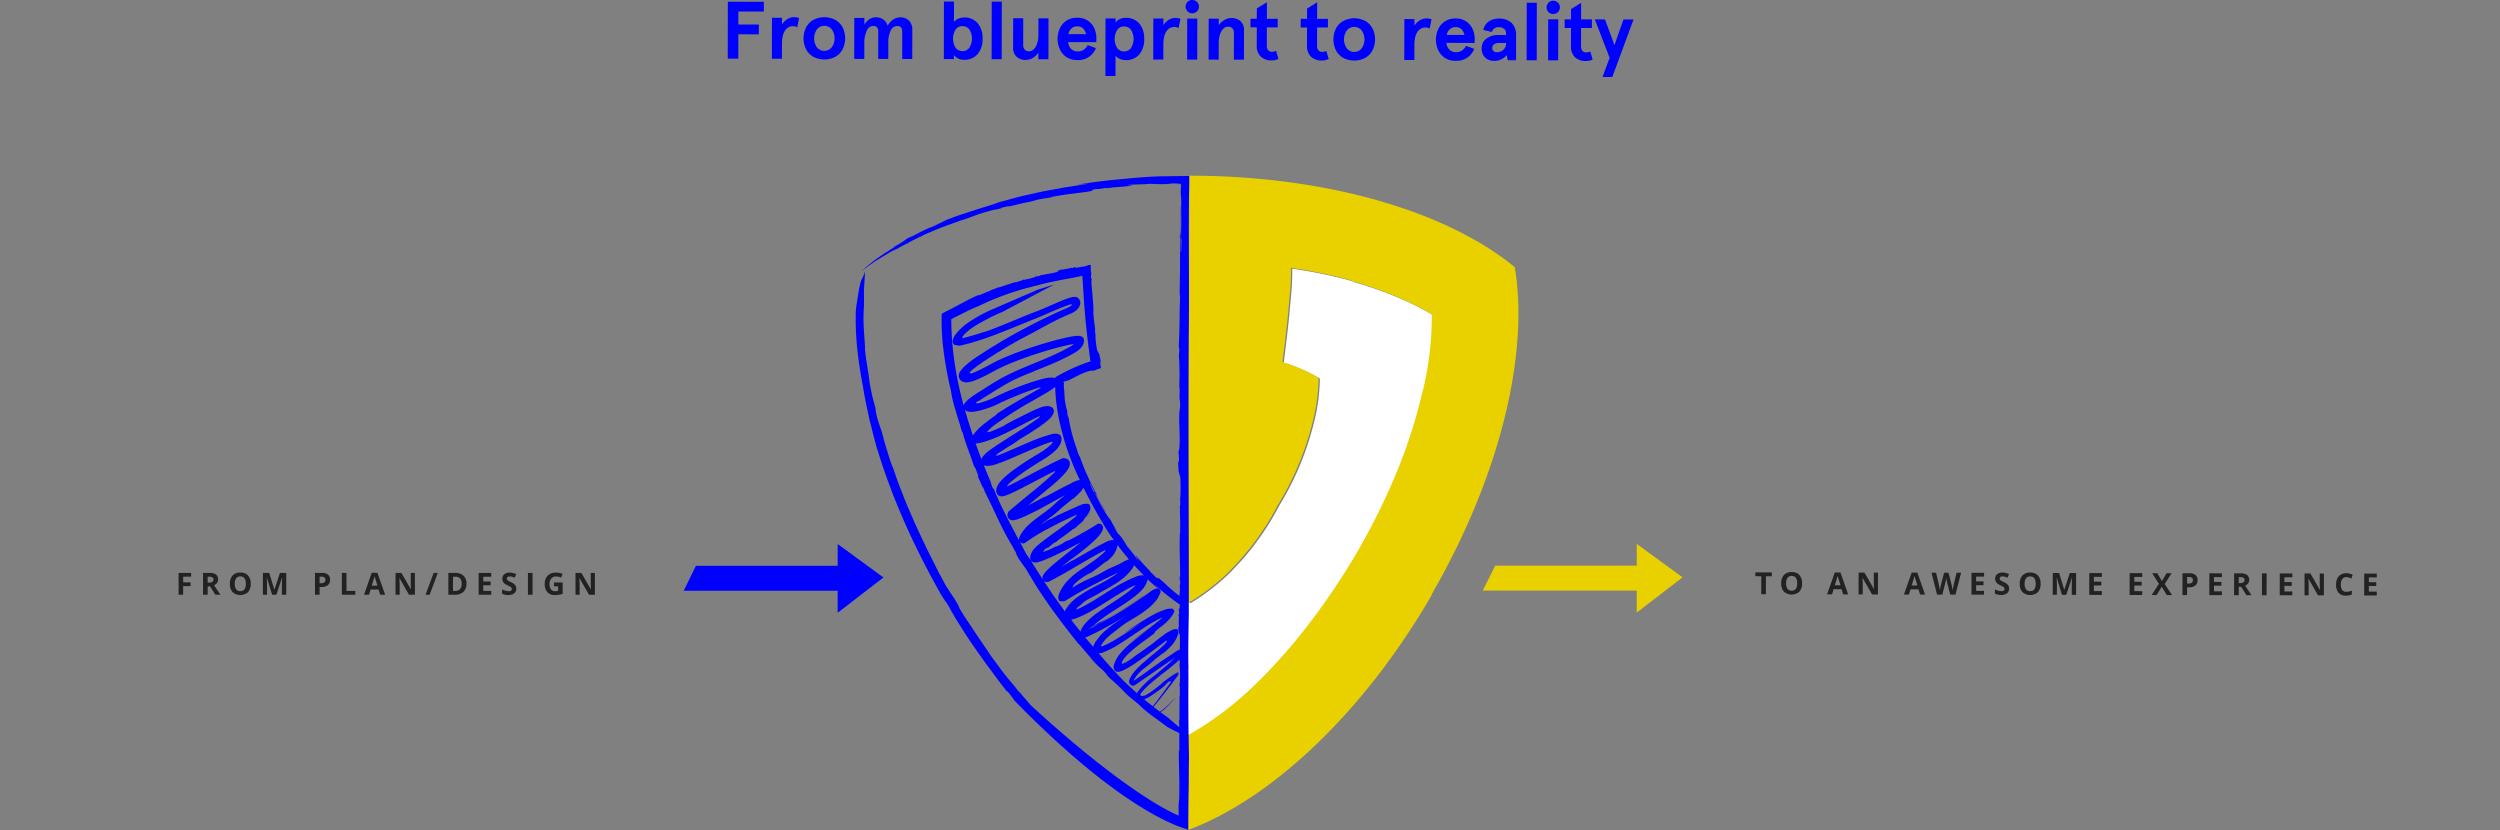 <svg width="1150" height="382" viewBox="0 0 1150 382" fill="none" xmlns="http://www.w3.org/2000/svg"><rect x="0" y="0" width="1150" height="382" fill="#808080" stroke="none"/><g clip-path="url(#clip0)"><path fill-rule="evenodd" clip-rule="evenodd" d="M84.25 273.584h-2.096v-10.047h5.76v1.745H84.25v2.591h3.411v1.739h-3.409l-.002 3.972zm11.278-5.587h.686a2.626 2.626 0 001.492-.337 1.198 1.198 0 00.48-1.058 1.106 1.106 0 00-.49-1.017 2.982 2.982 0 00-1.523-.302h-.645v2.714zm0 1.732v3.855h-2.13v-10.047h2.927a5.02 5.02 0 013.03.745 2.977 2.977 0 01.495 3.842c-.351.481-.83.856-1.381 1.082a422.48 422.48 0 002.955 4.378H99.06l-2.398-3.855h-1.134zm19.798-1.183a5.457 5.457 0 01-1.237 3.836 5.363 5.363 0 01-7.092 0 5.479 5.479 0 01-1.237-3.85 5.4 5.4 0 011.241-3.831 4.635 4.635 0 013.556-1.321 4.579 4.579 0 013.542 1.333 5.461 5.461 0 011.227 3.833zm-7.333 0a4.209 4.209 0 00.639 2.537 2.243 2.243 0 001.91.851c1.7 0 2.55-1.129 2.551-3.388.001-2.258-.845-3.39-2.536-3.394a2.253 2.253 0 00-1.918.855 4.182 4.182 0 00-.646 2.539zm17.19 5.038l-2.418-7.882h-.063c.087 1.603.131 2.672.131 3.208v4.674h-1.903v-10.047h2.899l2.379 7.683h.041l2.521-7.683h2.9v10.047h-1.988v-4.756c0-.224.003-.483.01-.776.007-.294.038-1.072.093-2.336h-.062l-2.591 7.868h-1.949zm21.84-5.319h.704a2.339 2.339 0 001.471-.388 1.36 1.36 0 00.487-1.131 1.399 1.399 0 00-.409-1.106 1.918 1.918 0 00-1.282-.358h-.968l-.003 2.983zm4.81-1.594a3.06 3.06 0 01-1.014 2.481 4.34 4.34 0 01-2.882.858h-.914v3.574h-2.131v-10.047h3.21a4.28 4.28 0 012.779.786 2.872 2.872 0 01.949 2.348h.003zm5.415 6.913v-10.047h2.131v8.288h4.074v1.759h-6.205zm17.62 0l-.728-2.392h-3.663l-.728 2.392h-2.299l3.546-10.088h2.605l3.559 10.088h-2.292zm-1.237-4.178a569.039 569.039 0 01-1.137-3.677 8.95 8.95 0 01-.182-.674c-.151.587-.584 2.037-1.299 4.351h2.618zm17.228 4.178h-2.71l-4.371-7.601h-.062c.087 1.34.131 2.298.131 2.873v4.725h-1.903v-10.047h2.687l4.363 7.525h.048c-.067-1.307-.101-2.23-.101-2.77v-4.755h1.917l.001 10.05zm10.529-10.047l-3.749 10.047h-1.903l3.745-10.047h1.907zm13.187 4.926a4.958 4.958 0 01-1.412 3.8 5.763 5.763 0 01-4.079 1.32h-2.845v-10.047h3.155a5.306 5.306 0 013.82 1.299 4.778 4.778 0 011.358 3.629l.003-.001zm-2.212.055c0-2.158-.953-3.237-2.859-3.237h-1.134v6.544h.914c2.05 0 3.075-1.102 3.075-3.306l.004-.001zm13.6 5.065h-5.787v-10.047h5.787v1.745h-3.656v2.206h3.402v1.746h-3.402v2.592h3.656v1.758zm11.545-2.791a2.594 2.594 0 01-.98 2.145 4.252 4.252 0 01-2.724.784 6.398 6.398 0 01-2.845-.604v-1.979c.556.258 1.132.472 1.721.639.42.117.853.18 1.289.186.378.024.753-.07 1.076-.268a.918.918 0 00.374-.797.876.876 0 00-.165-.526 1.828 1.828 0 00-.485-.443c-.422-.253-.858-.48-1.307-.681a6.154 6.154 0 01-1.381-.831 3.14 3.14 0 01-.736-.928 2.649 2.649 0 01-.274-1.237 2.602 2.602 0 01.904-2.096 3.756 3.756 0 012.499-.763 5.927 5.927 0 011.494.186c.509.136 1.006.311 1.488.522l-.687 1.657a9.959 9.959 0 00-1.33-.461 4.304 4.304 0 00-1.035-.13 1.364 1.364 0 00-.927.281.941.941 0 00-.323.736.911.911 0 00.13.491c.111.16.252.297.416.402.436.261.887.496 1.351.703a5.394 5.394 0 011.931 1.352 2.63 2.63 0 01.521 1.661l.005-.001zm5.34 2.791v-10.047h2.13v10.047h-2.13zm11.992-5.642h3.985v5.209c-.595.198-1.205.347-1.824.443-.579.085-1.164.128-1.749.128a4.423 4.423 0 01-3.475-1.337 5.564 5.564 0 01-1.199-3.839 5.07 5.07 0 011.392-3.792 5.285 5.285 0 013.859-1.362 7.463 7.463 0 012.982.619l-.703 1.709a5.048 5.048 0 00-2.289-.55 2.83 2.83 0 00-2.212.928 3.592 3.592 0 00-.831 2.494 4.008 4.008 0 00.669 2.498 2.32 2.32 0 001.948.862 6.928 6.928 0 001.355-.137v-2.1h-1.908v-1.773zm18.808 5.642h-2.708l-4.37-7.601h-.069c.087 1.34.131 2.298.131 2.873v4.725h-1.904v-10.047h2.687l4.364 7.525h.048c-.067-1.307-.101-2.23-.101-2.77v-4.755h1.918l.004 10.05zm538.655-.243h-2.131l.017-8.273-2.728-.006v-1.773l7.586.016v1.772h-2.729l-.015 8.264zm16.641-5.003a5.45 5.45 0 01-1.246 3.832 5.355 5.355 0 01-3.548 1.333 5.355 5.355 0 01-3.543-1.347 5.472 5.472 0 01-1.229-3.851 5.391 5.391 0 011.248-3.829 4.63 4.63 0 013.559-1.315 4.566 4.566 0 013.539 1.34 5.469 5.469 0 011.22 3.837zm-7.333-.015a4.198 4.198 0 00.634 2.537 2.237 2.237 0 001.91.856c1.7.004 2.552-1.124 2.556-3.383.004-2.259-.839-3.392-2.529-3.4a2.264 2.264 0 00-1.919.852 4.187 4.187 0 00-.647 2.538h-.005zm26.248 5.09l-.724-2.393-3.663-.007-.733 2.39h-2.295l3.566-10.081 2.605.006 3.539 10.095-2.295-.01zm-1.228-4.181a518.697 518.697 0 01-1.13-3.678 12.21 12.21 0 01-.181-.674c-.153.586-.589 2.035-1.307 4.347l2.618.005zm17.219 4.213l-2.707-.005-4.356-7.61h-.061c.084 1.34.125 2.298.124 2.873l-.01 4.725h-1.903l.02-10.047 2.688.006 4.347 7.534h.049c-.067-1.306-.101-2.23-.101-2.77l.01-4.756h1.917l-.017 10.05zm19.372.039l-.723-2.393-3.663-.007-.733 2.39h-2.296l3.567-10.081h2.604l3.54 10.095-2.296-.004zm-1.228-4.181a495.952 495.952 0 01-1.13-3.678 11.319 11.319 0 01-.181-.675c-.152.587-.588 2.036-1.307 4.348l2.618.005zm17.529 4.213h-2.426l-1.35-5.28c-.05-.189-.136-.577-.256-1.165-.12-.589-.189-.984-.207-1.187-.028.248-.097.645-.208 1.193-.11.547-.196.938-.257 1.171l-1.364 5.26h-2.419l-2.543-10.052h2.096l1.273 5.486c.224 1.014.385 1.891.484 2.633.027-.261.09-.665.191-1.212.1-.547.194-.972.28-1.275l1.476-5.629h2.011l1.451 5.629c.067.253.147.638.239 1.155.091.518.164.962.217 1.334.047-.358.122-.803.223-1.336s.194-.964.277-1.295l1.289-5.481h2.096l-2.573 10.051zm13.126.028l-5.785-.009.02-10.047 5.787.011v1.746l-3.656-.008v2.207l3.402.007v1.745l-3.402-.007v2.59l3.656.008-.022 1.757zm11.55-2.768c.017.409-.063.817-.235 1.189a2.583 2.583 0 01-.749.953 4.25 4.25 0 01-2.726.778 6.389 6.389 0 01-2.843-.61v-1.979c.555.259 1.131.473 1.72.642a5.05 5.05 0 001.288.188 1.83 1.83 0 001.075-.265.922.922 0 00.377-.796.878.878 0 00-.164-.527 1.866 1.866 0 00-.484-.445c-.42-.252-.854-.48-1.301-.682a6.157 6.157 0 01-1.379-.835 3.118 3.118 0 01-.734-.928 2.666 2.666 0 01-.272-1.238 2.6 2.6 0 01.904-2.094 3.75 3.75 0 012.499-.758 5.928 5.928 0 011.494.188c.509.137 1.006.313 1.487.526l-.691 1.655a10.04 10.04 0 00-1.328-.464 4.343 4.343 0 00-1.034-.133 1.372 1.372 0 00-.928.281.99.99 0 00-.195 1.226c.11.161.251.298.415.402.435.262.885.497 1.348.704a5.408 5.408 0 011.93 1.354c.359.48.545 1.068.526 1.668zm14.463-2.218a5.452 5.452 0 01-1.244 3.833 5.362 5.362 0 01-7.093-.015 5.476 5.476 0 01-1.228-3.851 5.404 5.404 0 011.248-3.829 4.638 4.638 0 013.561-1.315 4.584 4.584 0 013.541 1.34 5.471 5.471 0 011.215 3.837zm-7.332-.015a4.196 4.196 0 00.634 2.538 2.238 2.238 0 001.91.855c1.699.004 2.551-1.123 2.556-3.383.004-2.259-.839-3.392-2.529-3.4a2.266 2.266 0 00-1.065.189 2.267 2.267 0 00-.854.664 4.17 4.17 0 00-.652 2.537zm17.177 5.072l-2.404-7.886h-.061c.084 1.604.125 2.674.124 3.209l-.009 4.673h-1.904l.02-10.047h2.9l2.362 7.689h.042l2.537-7.679 2.9.006-.02 10.047h-1.986l.01-4.755c0-.225 0-.484.012-.777.012-.294.039-1.072.1-2.336h-.062l-2.607 7.863-1.954-.007zm18.32.037l-5.785-.012.02-10.047 5.786.012v1.746l-3.656-.008v2.206l3.402.007v1.745l-3.402-.007v2.591l3.656.008-.021 1.759zm18.576.037l-5.787-.012.021-10.047 5.786.013v1.745l-3.656-.007v2.205l3.402.007v1.745l-3.402-.007v2.592l3.656.007-.02 1.759zm13.737.027h-2.433l-2.329-3.805-2.343 3.796h-2.282l3.343-5.175-3.11-4.871h2.35l2.158 3.619 2.131-3.611h2.295l-3.165 4.975 3.385 5.072zm6.92-5.304h.71c.52.039 1.04-.096 1.47-.385.16-.137.29-.31.38-.506.08-.196.12-.41.11-.623.02-.203-.01-.407-.08-.598a1.441 1.441 0 00-.32-.508 1.923 1.923 0 00-1.28-.36h-.97l-.02 2.98zm4.82-1.585c.03.463-.05.927-.23 1.356-.17.429-.44.813-.79 1.122-.83.62-1.85.923-2.89.854h-.91l-.01 3.574h-2.13l.02-10.047 3.21.006a4.28 4.28 0 012.78.792c.33.292.58.656.75 1.062.16.406.23.844.2 1.281zm11.19 6.937l-5.79-.012.02-10.047 5.79.012v1.745l-3.66-.007v2.206l3.4.007v1.745l-3.4-.006v2.59l3.65.007-.01 1.76zm7.75-5.572h.69c.52.04 1.04-.076 1.49-.333.16-.122.29-.282.38-.467.08-.185.12-.388.1-.591.02-.198-.01-.397-.1-.576a1.107 1.107 0 00-.39-.441 2.967 2.967 0 00-1.52-.302h-.64l-.01 2.71zm0 1.733l-.01 3.855h-2.13l.02-10.047 2.93.006a5.013 5.013 0 013.03.752c.53.477.87 1.126.95 1.831a2.97 2.97 0 01-.46 2.011c-.36.481-.84.854-1.39 1.08 1.51 2.262 2.49 3.723 2.95 4.383h-2.37l-2.39-3.86-1.13-.011zm10.67 3.876l.02-10.047h2.13l-.02 10.047h-2.13zm13.97.028l-5.79-.012.02-10.047 5.79.012v1.745l-3.66-.007v2.206l3.4.007v1.745l-3.4-.007v2.591l3.65.008-.01 1.759zm14.52.029l-2.7-.006-4.36-7.609h-.06c.08 1.341.12 2.298.12 2.873l-.01 4.725h-1.9l.02-10.047h2.69l4.35 7.534h.04c-.06-1.306-.1-2.229-.1-2.77l.01-4.755h1.92l-.02 10.055zm10.34-8.398c-.37-.017-.73.057-1.05.214-.33.157-.61.393-.82.686a4.206 4.206 0 00-.66 2.513c-.01 2.24.83 3.361 2.51 3.365a7.922 7.922 0 002.56-.524v1.786a7.03 7.03 0 01-2.76.511c-.62.039-1.25-.06-1.82-.291a4.285 4.285 0 01-1.53-1.046 5.591 5.591 0 01-1.15-3.82c-.02-.946.17-1.885.57-2.743a4.11 4.11 0 011.65-1.81 4.81 4.81 0 012.5-.623c1.02.012 2.03.256 2.94.713l-.69 1.731c-.37-.177-.75-.334-1.13-.47a3.388 3.388 0 00-1.13-.193l.01.001zm13.98 8.444l-5.78-.011.02-10.046 5.78.011v1.745l-3.65-.007v2.205l3.4.007v1.747l-3.4-.007-.01 2.59 3.66.007-.02 1.759z" fill="#222"/><path fill-rule="evenodd" clip-rule="evenodd" d="M406.391 265.634l-21.052-15.365-.006 9.991h-65.206l-5.629 11.491h70.827l-.007 10.129 21.073-16.246z" fill="#00F"/><path fill-rule="evenodd" clip-rule="evenodd" d="M773.965 265.566l-21.052-15.365-.006 9.991H687.8l-5.728 11.491h70.827l-.007 10.128 21.073-16.245z" fill="#E9D100"/><path fill-rule="evenodd" clip-rule="evenodd" d="M544.632 307.999v-1.374c-.021.44-.043.885-.067 1.347h-.033c.04.594.034 1.19-.016 1.784l.116-1.757z" fill="#00F"/><path fill-rule="evenodd" clip-rule="evenodd" d="M659.207 144.958c-9.788-5.874-22.317-11.158-36.608-15.27v-.201a211.658 211.658 0 00-28.19-5.873 99.765 99.765 0 01-.587 12.921c-.783 9.788-1.957 20.164-3.327 30.342a77.328 77.328 0 0116.639 7.238 85.556 85.556 0 01-2.937 21.142 133.847 133.847 0 01-15.66 37.196 124.738 124.738 0 01-23.884 32.106c-5.2 4.9-10.909 9.231-17.029 12.918a65.058 65.058 0 01-1.946-1.16v61.012c.587.355 1.17.701 1.749 1.037a152.292 152.292 0 0031.717-24.275c16.639-16.248 32.494-37.196 45.807-59.903 13.313-23.098 23.493-46.982 28.972-69.689a144.059 144.059 0 005.287-39.543" fill="#fff"/><path fill-rule="evenodd" clip-rule="evenodd" d="M696.799 122.901c-30.928-25.449-86.133-42.089-149.756-42.089l-.29 196.13c.101.057.194.118.29.173a100.29 100.29 0 0017.031-12.918 124.808 124.808 0 0023.886-32.106 133.874 133.874 0 0015.659-37.196 85.557 85.557 0 002.938-21.142 77.378 77.378 0 00-16.639-7.238c1.369-10.179 2.542-20.555 3.327-30.342.475-4.29.671-8.606.587-12.921a211.295 211.295 0 0128.189 5.873v.195c14.291 4.111 26.82 9.396 36.608 15.27a144.06 144.06 0 01-5.287 39.544c-5.481 22.709-15.66 46.595-28.971 69.688-13.313 22.709-29.169 43.655-45.808 59.903a152.272 152.272 0 01-31.713 24.274l-.181-.108-.065 43.873c37.783-14.093 80.315-53.308 112.027-108.118h-.201c31.714-54.824 45.026-111.004 38.369-150.745z" fill="#E9D100"/><path d="M538.63 81.052c-2.232.048-4.705.024-7.299.151-5.192.26-8.199.487-13.595 1.026-10.808.875-20.332 2.38-22.095 2.714l5.562-.503-11.751 1.838c-3.483.633-6.634 1.206-9.705 1.77l-9.163 2.03c-3.132.742-6.397 1.7-10.092 2.722l.805-.282c-.543.124-1.019.28-1.797.533-.769.28-1.842.669-3.592 1.237-1.739.603-4.197 1.243-7.633 2.397l-5.986 1.965c-2.297.714-4.826 1.739-7.747 2.762l-.013-.028c-.779.357-1.577.672-2.39.943l4.045-1.412-3.455 1.554-3.993 1.91a2.681 2.681 0 01-1.013.296l-3.8 1.77-3.709 1.958-2.381 1.005c-2.23 1.28-.978 1.106-7.014 4.382 2.389-1.045-2.843 1.871-2.01 1.614l-1.546.862-2.957 2.037a38.919 38.919 0 00-3.271 2.413c-2.09 1.669-3.949 3.185-4.652 3.827l2.093-1.485c1.291-.887 2.986-2.171 4.886-3.388 1.923-1.167 3.962-2.403 5.757-3.495 1.817-1.029 3.438-1.81 4.384-2.293-4.945 2.825-1.266.794-.255.314l.287-.26a41.758 41.758 0 014.585-2.262c-.008-.013-.064-.007-.114 0l-.181.124c-.159.044-.09-.02.067-.121-.058-.017.067-.119.895-.537l-.148.101c1.25-.682 3.438-1.785 4.396-2.267l.09.136c1.013-.79 4.948-2.4 8.947-4.072 4.054-1.563 8.27-2.981 9.834-3.613 1.634-.467 3.418-1.105 5.306-1.799 1.887-.694 3.853-1.448 5.905-1.986 6.468-1.928 3.297-.764 6.571-1.621 4.1-1.033-.882.028.751-.431l4.956-1.076c-2.839.77-1.267.453-.734.38 2.125-.517 4.845-1.25 7.245-1.71a34.372 34.372 0 005.019-1.26c1.447-.27 2.533-.482 3.392-.647l2.017-.281c1.05-.141 1.683-.224 2.927-.447-.843.1-2.513.354-2.533.293 2.353-.295 1.106-.243.147-.09.88-.202 2.476-.48 4.387-.79 1.911-.312 4.132-.668 6.282-.9 4.295-.516 8.221-1.039 8.577-1.233l.01.064c.798-.362-.572-.46 1.91-.893l1.686-.077 2.505-.402c1.697-.11.876.057.879.09 1.02-.147 2.145-.29 3.335-.433l3.741-.291c2.572-.181 2.543-.371 5.033-.543l-2.613-.288c4.222-.271 9.138-.24 9.962-.518l2.542.118c8.466.218 5.899-.325 9.278-.266l1.031.047.503.024.34.026 1.216.108-.008.083v-.075l-3.061.045 1.231.021.737.025.948.058c-.04.488-.073.923-.108 1.372-.041.814-.084 1.647-.132 2.624l.006.037a2.41 2.41 0 01.039-.415l.007.593c.201 1.896.272 3.803.213 5.709-.038 4.24.156 7.556-.122 14.324l.271 1.69-.16 5.084h-.217l-.079-20.753-.101-.114c.026 3.792.057 8.113.073 10.622-.039 1.097-.221 3.709-.362 2.614l.163 1.815c.022 12.667.033 12.751-.209 25.975l.108-1.148c.117 1.989.1 3.984-.05 5.971-.035 7.942-.17 13.448-.443 18.598l.254 1.129c-.016 1.676-.397 4.191-.042 5.006l.111 3.582c-.019 2.292.124 3.695-.021 6.305v.013c-.009.161-.02.328-.028.493.007 0 .014-.013.02-.029-.112 5.186.227-.05.083 5.888-.181 1.905.318 2.111.262 5.002l-.362 2.905c-.207 5.247.158 6.139.158 13.736-.13 3.649-.437 5.411-.715 2.996.249 1.963.375 3.939.378 5.918-.138.678-.166.208-.288-.765-.16 3.911.122 2.413.114 5.365.353.9.583 1.843.684 2.805l.08-1.141c.139 3.123.201 6.534.073 10.17l-.129-.137.065 3.867-.165.243.051 5.519.044-.758c.023 1.297.079 5.553-.008 7.986l-.09-.09c-.287 6.866.09 12.526.119 20.569l-.187-1.057c-.187 2.74.29.751.195 4.021l-.23.162a17.832 17.832 0 01-.101 4.757c-.127-.1-.262-.201-.42-.318.114.101.262.23.415.362-.008.082-.017.163-.024.248-1.266-.925-3.247-2.551-5.041-4.162a58.461 58.461 0 00-4.524-4.021l.042-.048c-.603-.201-.1.629-1.478-.47l-.767-.896-1.334-1.168c-.778-.905-.312-.543-.292-.56a88.665 88.665 0 01-6.981-7.711c.609 1.105 1.257 2.179 1.9 3.269-1.88-2.299-4.993-6.635-5.519-6.973l-.905-1.546c-3.189-4.997-2.623-3.195-3.895-5.195-.503-.853-.974-1.734-1.463-2.598.558.814 1.093 1.637 1.667 2.438-1.575-2.499-2.148-3.537-3.266-5.61l-.019-.015c.051.082.092.171.12.264l-.224-.346a17.727 17.727 0 01-2.248-3.277 84.638 84.638 0 01-4.704-8.811l-.78-.923-1.431-3.251.192-.091c1.471 3.137 4.605 8.89 6.867 12.716l.124.018c-1.32-2.271-2.867-4.868-3.661-6.424-.333-.682-.996-2.368-.534-1.789l-.718-1.035c-2.011-3.92-2.929-5.938-3.852-8.006-.905-2.075-1.792-4.212-3.343-8.528l.189.782a18.484 18.484 0 01-1.407-3.891 77.195 77.195 0 01-3.694-14.213l-.408-.703c-.223-1.135-.151-2.895-.586-3.384a96.962 96.962 0 01-.476-2.413 29.621 29.621 0 01-.428-4.286v-.347c-.009 0-.014.01-.02.021-.072-3.528-.271.044-.235-4.001.091-.791.01-.666-.08-.863-.028-.07-.14-.212-.091-.294a.936.936 0 01.343-.24 1.98 1.98 0 00.407-.119l.482-.155.968-.301a55.241 55.241 0 003.684-1.79 39.512 39.512 0 014.844-2.152c.82-.283 1.67-.47 2.533-.557.225 0 .503-.023.343.101-.227.169-.465.32-.715.452.285-.144.385-.208.704-.34l.849-.346 1.041-.402c.332-.114.68-.236 1.288-.445l.244-.081.132-.045c.059-.006.091-.032.062-.09-.035-.201-.07-.43-.109-.684-.079-.492-.175-1.086-.289-1.809.022-.857.128-.279.436 1.095-.074-.677-.134-1.226-.181-1.682-.052-.425-.091-.758-.13-1.04a4.572 4.572 0 00-.136-.666 7.625 7.625 0 01-.32-1.597 5.713 5.713 0 01-.924-1.859l.019.805a55.313 55.313 0 01-.905-7.057l.14.081-.362-2.682.148-.186-.434-3.834.006.531c-.11-.899-.441-3.856-.482-5.558l.101.054c-.101-4.785-.661-8.727-1.039-14.366l.231.724c.037-.965-.044-1.092-.138-1.267a1.226 1.226 0 01-.14-.402 4.715 4.715 0 01-.054-.433c-.009-.22-.021-.487-.039-.831l.218-.23a22.948 22.948 0 01-.295-3.775 3.66 3.66 0 00-.019-.74c-.212.022-.431.041-.651.061-.453.045-.94.101-1.539.188.341.034.655.075.944.12l-4.066.751c-2.85.478-1.809-.02-1.43-.259l-1.88.628-.431-.181c-1.345.597-1.418.242-3.854.925-.224-.055.387-.245-.459-.108l-3.99 1.254 2.412-.703-.216.446c-2.49.845-3.467.724-5.266 1.243l1.229-.402a39.088 39.088 0 01-4.838.973c.536-.056 1.357-.142.167.201-.876.234-.512-.017-1.358.143-.139.302-2.224.956-4.188 1.351.016-.043.047-.091.166-.145a9.095 9.095 0 01-1.591.483l.426-.423-1.571.738c-1.126.23-2.642.932-2.559.698l.604-.245a155.874 155.874 0 00-8.21 2.644l-.189-.181c-.704.57-4.452 1.538-4.04 1.816-1.608.362-5.864 2.587-5.157 1.802-2.614 1.106-4.557 2.123-6.626 3.223-2.088 1.106-4.252 2.25-7.328 3.88-.152.062-.31.129-.475.201-.165.07-.591.301-.911.462l-1.119.595c-.173.118-.453.181-.549.362 0 .23-.008.466-.013.704-.026 2.382-.038 3.124-.009 4.485.051 2.554.234 5.345.393 7.559a171.684 171.684 0 003.914 22.74c.612 5.328 3.431 12.776 4.876 18.276l.677 1.42c.828 3.71 3.122 9.03 4.718 14.095.552 1.182.824 1.81.94 2.087a1.249 1.249 0 01-.09-.741c.445 1.448 1.725 4.238 1.389 4.139l-.17-.346c-.349-.1 1.866 4.204 2.323 5.847l-.1-.967c.353.889.724 1.771 1.096 2.652l-.362-.681c2.774 5.585 4.681 9.676 6.572 13.678a120.99 120.99 0 006.928 12.847c-1.035-1.196 1.276 1.927 1.055 2.227 1.086 2.779 2.815 4.686 4.166 6.695.014-.008.046.006.14.112l2.171 3.619c-1.714-1.9 1.929 2.382.381.617 5.54 9.538 14.123 21.12 22.167 31.023l-.272-.502c2.045 2.513 4.765 5.478 6.262 7.432a40.728 40.728 0 004.48 4.477 14.785 14.785 0 012.775 3.167c1.991 1.97 4.128 3.597 6.817 6.416a34.999 34.999 0 004.386 4.063c1.974 1.651 3.872 3.143 3.783 3.347h.056c3.746 3.519 7.866 6.103 12.244 9.467a2.428 2.428 0 01-.272-.118c1.91 1.034 3.841 2 5.791 2.938.021.392.067.612.156.521-.216 2.291.154 9.019-.293 7.672-.034 7.977.396 12.288.181 21.985a27.366 27.366 0 00-.278 4.912c0 .924-.006 1.894-.01 2.832.03.124-.075.043-.137.023-.171-.073-21.443-8.132-67.788-50.613-3.82-4.507-4.342-4.788-5.624-6.811l.591 1.206-2.481-3.185.717.809c-2.857-3.324-5.295-6.221-7.329-9.029-2.06-2.79-3.985-5.285-5.689-7.898l-5.35-7.891c-1.809-2.805-3.811-5.771-6.147-9.17 1.392 1.709-1.81-2.7-1.629-3.064-1.751-3.791-4.093-6.514-5.797-9.473-.013.009-.051-.018-.169-.176l-2.85-5.227c2.103 2.907-2.394-3.585-.487-.905-1.751-3.484-3.62-7.209-5.578-11.104-1.838-3.959-3.855-8.043-5.73-12.272-1.828-4.252-3.779-8.53-5.417-12.904-.841-2.177-1.731-4.327-2.502-6.498l-2.228-6.455.156.779-1.192-3.37c-.37-1.169-.746-2.353-1.105-3.505-.724-2.307-1.394-4.488-1.821-6.164-.749-3.376-2.245-7.218-2.614-8.51a25.336 25.336 0 01-1.23-5.872c-.453-1.833-.98-3.611-1.467-5.576-.473-2.111-.955-4.417-1.38-7.197-.054-.966-.634-4.747-1.219-8.315l-.408-2.589c-.09-.824-.165-1.584-.231-2.234a7.525 7.525 0 01-.071-2.227l-.04-.056c-.426-7.167-1.005-11.227-.481-18.943 0 0 .019.146.027.41l-.03-7.698.473-7.713.019-.294-.249.019-.392.031.392.121.113.033-.029.065-1.825 3.91-.763 3.411-.55 3.445c-.337 2.303-.792 4.614-.952 6.937-.263 12.631 1.056 22.483 3.368 34.806.747 4.953 1.867 9.829 2.901 14.729 1.243 4.842 2.352 9.734 3.848 14.508 7.168 23.291 17.381 45.504 29.393 66.612.926 1.469 1.947 2.881 2.915 4.323 1.739 3.126 3.593 6.489 5.776 9.813 2.143 3.348 4.343 6.836 6.776 10.206l3.582 5.117c1.206 1.699 2.48 3.338 3.696 4.997 1.217 1.659 2.433 3.296 3.628 4.913l3.609 4.688.408.081a49.701 49.701 0 013.068 4.122c50.647 51.881 77.055 58.312 78.943 59.091l.737.302.186.075.091.038v-2.089l.008-3.166c.032-4.926.064-6.158.1-10.929.181-3.488.073-14.098.261-16.833-.328-11.749-.324-24.197-.29-35.96l.028.445-.051-5.542c.021-.234.053-.262.073-.084-.236-6.252 0-16.098.091-23.753l.03.452c.048-44.652-.452-86.106-.079-130.393.436-20.59-.164-41.829.202-65.453.019-.337.037-.935.053-1.765l.037-5.737c-2.36.024-5.22.058-8.418.1zm4.157 192.747v.159l-.041-.03.041-.129zm-.057.172l.053.044v.073c-.058-.037-.053-.017 0 .039v.126l-.114-.083.061-.199zm-.024 4.128c-.112 3.369-.373 1.92-.525 1.348l.239 2.797-.267.543c.31 2.043-.05 2.043.117 5.63-.101.295-.159-.611-.201.603l.376 5.905-.167-3.562.39.435c.276 3.466 0 4.842.05 7.171h-.017l-.083-1.318c.011.488.018.916.023 1.307a.732.732 0 00-.175 0c-.408.068-.795.23-1.129.475l-.834.543-2.547 1.698c-2.513 1.617-5.239 3.55-8.105 5.609l-4.397 3.146-2.262 1.584-1.148.783-.578.386-.015.01.061-.142c.118-.28.254-.552.408-.814.265-.459.561-.9.887-1.318.469-.606.975-1.182 1.517-1.724.489-.503 1.01-.976 1.558-1.414.592-.448.603-.431 2.915-2.279 5.814-4.615-1.271.82 1.033-1.064 2.341-1.821 4.74-3.593 6.994-5.616-1.936 1.787-2.403 2.149-2.243 2.068.159-.08.898-.68 1.275-.984a52.863 52.863 0 001.68-1.543c.146-.135.285-.282.428-.425l.572-.591c.362-.427.781-.854 1.106-1.299a12.831 12.831 0 001.64-2.669 9.772 9.772 0 00.718-2.631 8.316 8.316 0 00-.195-.936c.008-.155-.18-.332-.344-.38a1.246 1.246 0 00-.453-.071 5.334 5.334 0 00-1.7.362 19.238 19.238 0 00-4.168 2.476c-1.53 1.106-2.055 1.524-2.75 2.066-.633.502-1.106.897-1.383 1.157-4.183 3.09-6.305 4.574-7.841 5.609a134.897 134.897 0 01-4.298 2.795c.603-.345 1.557-.94 2.324-1.434l.995-.633a2.77 2.77 0 01.43-.253c-3.466 2.234-1.609 1.146-.201.209a55.748 55.748 0 01-2.652 1.809l-.827.52-.536.317a14.29 14.29 0 01-1.159.603c-.201.09-.409.181-.619.259-.106.037-.213.076-.321.107-.11.075-.228-.022-.262-.143-.113-.239.079-.484.133-.719.096-.232.205-.459.326-.68.234-.428.51-.832.823-1.207l.241-.288.453-.513c.301-.341.633-.663.948-.995a71.192 71.192 0 017.818-6.305c2.243-1.629 3.792-2.779 4.014-3.041l.033.044c1.049-1.08-.963.216 2.495-2.614a52.795 52.795 0 002.364-1.843c.29-.272.525-.485.856-.815.337-.346.683-.671 1.005-1.026a16.217 16.217 0 001.702-2.103 9.36 9.36 0 00.747-1.314c.062-.112.112-.23.151-.352.054 0-.036.293-.029.286.218-.33 0-.968-.382-1.334a1.466 1.466 0 00-.655-.414 2.584 2.584 0 00-.724.024c-.502.052-.995.077-1.531.154l-1.933.666c-.326.115-.654.212-.987.362l-.898.407c-.496.238-1.021.444-1.508.716-.995.515-2.01 1.042-2.993 1.628-3.981 2.288-7.881 4.998-11.546 7.406 2.69-1.544 5.368-3.147 8.096-4.658-3.173 1.939-7.492 4.859-11.287 7.157-.476.284-.934.579-1.393.834l-1.073.603c-.639.357-1.233.645-1.748.917l-1.363.633a9.434 9.434 0 00-.879.39l-.336.083c-.107.027-.223.08-.333 0a.313.313 0 01-.14-.154.314.314 0 01-.017-.207l.264-.412c.313-.525.666-1.024 1.058-1.493.361-.483.759-.936 1.189-1.358.321-.342.662-.664 1.023-.964.245-.195.736-.67 1.148-.981.419-.329.795-.624 1.135-.893l2.763-2.111a34.48 34.48 0 013.906-2.776c2.12-1.313 4.252-2.614 6.333-4.054-2.027 1.489-4.113 2.849-6.183 4.216 3.142-1.987 5.346-3.429 7.323-4.899a27.405 27.405 0 005.753-5.416l.037-.059c-.271.344-.452.561-.496.603l.664-.887c.225-.373.43-.758.613-1.153l.483-.937c.116-.221.209-.453.277-.692l.055-.292a1.23 1.23 0 00.013-.368 1.432 1.432 0 00-.137-.522 1.34 1.34 0 00-.474-.528 1.631 1.631 0 00-.361-.157 138.98 138.98 0 01-1.991-2.071c3.74 3.374 7.689 6.51 11.822 9.389h-.001zm-14.878-11.734c.152.147.302.302.452.442 1.81 1.726 3.333 3.06 4.323 3.899-.105-.008-.201-.009-.291-.011a2.777 2.777 0 00-.537.09 5.337 5.337 0 00-.839.308 9.43 9.43 0 00-1.171.63c-.195.13-.255.181-.382.272-.893.656-1.886 1.364-2.957 2.111-3.05 2.101-5.791 3.948-9.048 6.008a137.706 137.706 0 01-12.304 6.988c-.831.527-1.674 1.029-2.514 1.538l-.771.356c.19-.221.39-.428.59-.633a142.37 142.37 0 007.334-3.932c5.7-3.257 11.483-7.009 16.07-10.193l.116-.181c-5.429 3.787-11.802 7.828-15.608 9.975-1.859 1.055-6.743 3.444-3.329 1.467a118.09 118.09 0 01-3.518 2.055l-.525.263a27.351 27.351 0 011.709-1.502 87.142 87.142 0 017.394-5.19c2.388-1.558 4.854-3.077 7.871-5.214a56.536 56.536 0 002.353-1.773c.408-.327.823-.678 1.247-1.045l.634-.578c.109-.1.213-.201.319-.306l.383-.382a11.917 11.917 0 002.928-4.589l.152-.575-.081-.298zm-26.105 22.047c.154-.163.301-.326.463-.485l.129.127c-.038.038-.075.08-.113.119-.157.079-.323.164-.479.239zm18.926-26.592l.015-.024.543-.814a.167.167 0 00-.045.039c.167-.271.302-.554.432-.804l.112-.214a146.946 146.946 0 004.423 4.677 4.09 4.09 0 00-1.206-.135c.44-.003.877.071 1.291.22l.074.073a3.463 3.463 0 00-1.092-.176 6.195 6.195 0 00-2.286.478l-2.352.938a3.97 3.97 0 00-.432.192l-.351.168-.676.325c-1.748.855-3.054 1.581-3.654 1.844-6.14 3.528-11.903 7.684-17.534 10.545a13.98 13.98 0 01-2.256 1.036 2.54 2.54 0 01-.402.1c-.056 0-.126.058-.166-.014-.04-.072.012-.146.047-.208.127-.226.29-.43.483-.603l.114-.091.052-.035.301-.277c.43-.353.833-.704 1.267-1.006.43-.439.905-.854 1.374-1.273 2.299-1.601 6.319-3.339 7.439-4.278 1.832-1.005 3.692-2.027 5.529-3.139a37.758 37.758 0 004.59-3.091 22.652 22.652 0 004.364-4.454l.002.001zm-7.059-9.276c.243-.588.391-1.21.441-1.844a119.53 119.53 0 005.305 6.594c-.17.035-.338.081-.502.138l-.567.254-1.232.579c-.522.256-.542.29-.596.34a51.075 51.075 0 01-5.127 2.443c-3.089 1.321-3.233 1.839-7.81 4.088a250.091 250.091 0 00-4.692 2.099l-2.183 1.146-1.526.832c-.226.126-.42.249-.645.402l-.784.56-.12.091c-.034.033-.101.072-.116.023-.05-.067-.019-.134 0-.201a2.24 2.24 0 01.174-.478c.131-.261.292-.506.48-.731.108-.132.232-.271.371-.41l.11-.108c.124-.119.249-.241.382-.357.264-.238.532-.483.823-.724a31.183 31.183 0 013.217-2.294 39.42 39.42 0 012.145-1.267c.93-.493.754-.228-.938 1.047l3.613-2.7c.724-.569 1.719-1.146 4.795-3.733 1.012-.724.396-.121-.931 1.069a35.461 35.461 0 002.916-2.448l.294-.279c.125-.118.253-.24.356-.356l.543-.645a6.71 6.71 0 00.79-1.033c.391-.671.731-1.372 1.014-2.096v-.001zm-15.321-28.001l.115-.236a236.088 236.088 0 009.138 16.773 81.54 81.54 0 004.872 7.387 3.335 3.335 0 00-1.162 0c-1.239.23-2.432.664-3.529 1.284a8.92 8.92 0 012.715-.895 9.96 9.96 0 00-2.815 1.063l-1.468.731-.95.517c-1.274.692-2.553 1.419-3.858 2.158l-8.052 4.601.151-.215-5.026 2.96c1.719-1.407 3.518-2.8 4.908-3.857l-.074.158c2.405-1.818 4.697-3.581 6.909-5.429a70.625 70.625 0 003.257-2.886 22.754 22.754 0 003.057-3.446c.262-.385.484-.795.663-1.225.054-.12.101-.243.141-.368l.106-.453.042-.229.011-.069a1.826 1.826 0 00-.091-.71 1.887 1.887 0 00-.82-1.028 1.723 1.723 0 00-.951-.259 1.66 1.66 0 00-.79.222l-.117.072-.225.145-.452.291-.92.579a136.06 136.06 0 01-3.867 2.295 203.408 203.408 0 01-8.66 4.673l1.568-.981c-4.331 2.024-1.046.838-6.193 3.278l-.341-.052a52.136 52.136 0 01-2.831 1.437c-.503.234-.524.238-.715.317a3.1 3.1 0 01-.337.113 2.475 2.475 0 01-.781.068.383.383 0 00-.07.333c-.16.054-.316.107-.472.144-.078.02-.157.033-.238.037-.09.018-.14-.09-.122-.181.096-.341.284-.649.543-.891.272-.264.576-.493.904-.682.038-.02.076-.038.115-.055a.582.582 0 00.101-.062l.119-.074c.144-.09.221-.121.248-.115.056.013-.09.181-.29.393a.18.18 0 00-.032.08.162.162 0 00.011.084l.025-.052a.121.121 0 01.035-.043l.227-.194.924-.773 1.885-1.538.905-.384c2.726-2.34 2.93-2.026 7.914-5.979.469-.255-.779.776.959-.532a72.492 72.492 0 002.011-1.739c.21-.187.977-.868 1.52-1.407.283-.28.595-.553.853-.831l.761-.832c.242-.25.463-.519.662-.804.188-.261.413-.534.569-.782.276-.439.507-.905.69-1.39a5.49 5.49 0 00.223-.874 5.875 5.875 0 01-.475 1.426 14.844 14.844 0 01-3.03 3.776c.218-.323.407-.665.565-1.021a10.908 10.908 0 002.334-3.399 3.197 3.197 0 00.161-2.374 2.15 2.15 0 00-.392-.562 1.04 1.04 0 00-.236-.192 1.332 1.332 0 00-.168-.024l-.638-.08c-.107-.013-.201-.032-.315-.041l-.536.066-1.078.131a196.037 196.037 0 00-5.253 2.365l5.027-2.363-8.924 4.054c-1.456.651-2.543 1.114-4.492 2.044 1.228-.543 3.1-1.366.346.046-2.025 1.035-1.155.453-3.086 1.401a26.836 26.836 0 01-3.076 1.919c2.122-1.609 4.399-3.148 6.604-4.94.355-.302.714-.591 1.064-.905l1.014-.936a42.338 42.338 0 011.93-1.676l4.131-3.38.357-.047c.395-.435 1.242-1.176 2.235-2.14a19.652 19.652 0 001.552-1.661c.283-.353.537-.729.759-1.125l.012-.003zm-2.441-5.621c.29.633.603 1.266.905 1.9a2.2 2.2 0 00-.354.019c-.23.028-.457.075-.68.14-.35.1-.633.201-.887.301a17.86 17.86 0 00-1.26.55c-.665.323-.995.529-.814.527-3.826 1.608-13.992 7.547-12.106 6.074-2.839 1.516-5.36 2.87-7.765 4.106 2.682-2.234 5.668-4.692 9.156-7.64a76.305 76.305 0 004.826-4.135c.155-.138.703-.666 1.134-1.085a44.84 44.84 0 001.323-1.363 16.6 16.6 0 002.148-2.756c.418-.66.657-1.419.692-2.199a2.787 2.787 0 00-.153-.979 2.425 2.425 0 00-.804-1.078 1.32 1.32 0 00-.349-.196c-.084-.039-.201-.076-.302-.115l-.368-.106-.452-.091c-.181-.028-.347-.071-.538-.09l-.887.308-2.017.945-2.06 1.005-1.955.985-2.152 1.105-7.985 4.182c-2.352 1.252-4.594 2.443-6.763 3.519l-1.609.784a1.52 1.52 0 01-.209.084.117.117 0 01-.175-.078.54.54 0 01.147-.391l.072-.09.213-.222c.342-.375.762-.723 1.142-1.079a60.227 60.227 0 015.077-3.97c1.769-1.259 3.597-2.463 5.472-3.664 1.875-1.202 3.8-2.323 5.861-3.667a33.711 33.711 0 003.028-2.236 17.666 17.666 0 001.472-1.358c.119-.125.244-.239.361-.376l.428-.502c.332-.424.632-.873.897-1.342.143-.214.255-.447.331-.693l.266-.704.107-.686.052-.343c0-.112-.008-.222-.011-.334-.016-.219-.007-.452-.044-.662l-.225-.603c-.035-.217-.272-.357-.408-.512a1.84 1.84 0 00-.523-.333 4.811 4.811 0 00-2.861-.149c-.559.101-1.128.255-1.695.42-.431.128-.704.22-1.063.338-6.484 1.984-13.814 5.661-21.423 8.722l-.724.291a4.1 4.1 0 01-.66.196.57.57 0 01-.351-.016c-.114-.077-.033-.207.02-.283.138-.169.297-.321.471-.452.175-.14.362-.276.543-.402l.912-.617 1.195-.784a184.316 184.316 0 014.665-2.915l3.181-2.212a158.588 158.588 0 006.722-4.178 85.891 85.891 0 003.725-2.58 31.1 31.1 0 003.063-2.524 6.946 6.946 0 001.754-2.459c.135-.354.209-.728.218-1.106a1.976 1.976 0 00-.432-1.281 2.407 2.407 0 00-1.07-.724 5.65 5.65 0 00-.552-.181c-.193-.046-.417-.056-.624-.085a9.208 9.208 0 00-3.367.619c-.647.221-1.328.512-1.99.779l-1.521.692c-3.087 1.459-6.062 3.027-9.015 4.463-2.82 1.538-4.315 2.283-4.976 2.614a8.446 8.446 0 011.661-.639c-1.686.795-4.222 2.01-6.31 2.852l-.757.301-.509.19a2.339 2.339 0 01-.32.091c-.167.037-.221.012-.15-.073l.201-.09c.042-.091-.101-.049-.362.03-.13.042-.295.091-.493.145-.045.009-.108.039-.148.006-.006-.038.031-.072.046-.11.044-.077.093-.152.147-.223.149-.192.318-.369.503-.527-.115.096 1.106-.913 1.659-1.29l-.941.603-.467.309a1.659 1.659 0 01-.194.127l-.08.028 1.144-.937 1.373-1.059a75.494 75.494 0 012.841-2.029l-1.502 1.119a157.944 157.944 0 0115.504-9.896l3.556-2.036 1.733-.995c.871-.503 1.874-1.095 2.772-1.641a31.561 31.561 0 002.498-1.664 9.16 9.16 0 00.769-.649c.009.434.019.867.036 1.307.073 1.966.234 3.93.462 5.881a95.882 95.882 0 002.131 11.661 119.378 119.378 0 007.798 22.152l-.001.014zm-52.368-32.901c-.07.164-.125.335-.165.509a259.998 259.998 0 01-1.267-4.826 159.807 159.807 0 01-3.587-20.031c-.369-3.302-.62-6.579-.745-9.808a127.853 127.853 0 01-.101-4.785c0-.133-.011-.281.155-.309.553-.302 1.105-.601 1.655-.899l5.376-2.68c2.128-1.04 4.234-1.981 5.135-2.28a124.928 124.928 0 0123.294-8.646l-.289.106 3.709-1.005c.164-.018.192.008.078.058 4.161-1.297 10.931-2.565 16.195-3.547l-.302.091 5.081-1.032.135-.027.067-.015c.011.011.007.042.009.063l.055.833c.241 3.852.485 7.682.731 11.49.543 7.663 1.385 15.206 2.358 22.71l.56 4.169c.055.1-.09.084-.145.12l-.453.152c-.919.308-1.834.633-2.743.97a82.367 82.367 0 00-5.376 2.252c-.88.409-1.755.833-2.623 1.272l-1.295.667-1.398.753-1.13.633-.565.316-.283.158-.143.079a1.693 1.693 0 00-.008.159v.272a3.953 3.953 0 00-.897-.21 7.865 7.865 0 00-1.188-.064c-.214 0-.482.037-.723.054a6.662 6.662 0 00-.772.091c-.552.09-1.099.181-1.709.33-.589.124-1.201.285-1.821.458-.62.173-1.253.352-1.85.537l-1.106.349c-2.95.95-5.868 2.032-8.866 3.238-2.998 1.205-6.1 2.533-9.263 4.156a40.654 40.654 0 01-4.863 1.948l-1.719.543c-.34.102-.687.181-1.038.237.503-.148.493-.181.323-.149-.091.014-.235.039-.413.052-.16 0-.437.035-.534-.15.02-.272.301-.453.475-.604.14-.122.307-.208.488-.25l.679-.362 2.111-1.341 4.168-2.614c2.714-1.682 5.316-3.264 7.941-4.647-.007-.013.05-.059.345-.231 3.076-1.538 6.29-2.869 9.519-4.199-5.646 2.725 6.865-3.156 1.666-.678 3.178-1.267 6.496-2.586 9.876-4.098a104.766 104.766 0 005.087-2.455 81.227 81.227 0 002.541-1.387c.408-.224.887-.507 1.323-.804l.328-.231.388-.294c.313-.249.612-.515.897-.796a5.157 5.157 0 001.81-3.636 3.89 3.89 0 00-.149-.94 1.915 1.915 0 00-.511-.762 3.026 3.026 0 00-1.66-.556 11.674 11.674 0 00-2.34.142l-1.176.189-.752.14c-.995.195-1.985.409-2.97.641-3.935.929-7.852 2.052-11.773 3.283a177.465 177.465 0 00-11.718 4.115c-1.94.764-3.868 1.571-5.777 2.457-1.909.886-3.777 1.9-5.574 2.858-1.796.958-3.612 1.9-5.428 2.7l-.679.294-.452.186c-.155.06-.313.115-.472.163a1.435 1.435 0 01-.967.052.294.294 0 01-.105-.425 1.91 1.91 0 01.288-.403c.11-.123.227-.238.345-.349l.181-.162.297-.255a40.079 40.079 0 012.284-1.773c.766-.558 1.587-1.075 2.423-1.619l-1.206.679c6.659-4.433 15.18-9.606 20.584-12.371 5.386-2.805 11.672-6.345 13.798-7.363 2.975-1.528 5.864-2.768 7.74-3.559a9.965 9.965 0 002.011-1.197c.147-.107.194-.139.154-.1.245-.223.48-.458.703-.704a5.473 5.473 0 001.006-1.695 3.09 3.09 0 00.126-1.78 2.981 2.981 0 00-.946-1.531 2.18 2.18 0 00-1.617-.535 7.222 7.222 0 00-2 .323l-.514.145-.423.137-.684.241-1.357.516c-3.603 1.438-7.369 3.23-11.943 5.086-.797.265-2.747 1.005-5.274 2.02l-8.482 3.508c-2.943 1.22-5.805 2.36-7.962 3.156a23.874 23.874 0 01-3.71 1.196l-.09.063c-1.541.489-3.074.958-4.598 1.408l-2.262.633-1.036.266-.759.181c-.125.04-.255.062-.386.069-.153-.013-.177-.19-.15-.307a1.6 1.6 0 01.355-.675c.147-.213.32-.41.489-.613.171-.202.355-.394.549-.575.381-.382.821-.75 1.245-1.115a32.027 32.027 0 012.742-2.034c4.136-2.537 8.45-4.77 12.909-6.683l-.634.362 24.638-13.017-7.65 2.391-22.18 9.619a65.426 65.426 0 00-10.585 6.1 28.666 28.666 0 00-2.436 2.033l-.41.393a9.91 9.91 0 00-.491.493c-.321.327-.586.669-.883 1.005a13.64 13.64 0 00-1.466 1.99l-.163.247c-.032.069-.058.14-.078.214l-.133.418a6.026 6.026 0 00-.233.82 2.489 2.489 0 00.31 1.571c.122.221.313.397.543.502l.783.127 1.565.253 2.312-.574 1.157-.286.577-.144.465-.128c.847-.249 1.702-.477 2.542-.744 1.685-.516 3.36-1.06 5.016-1.643 3.317-1.156 6.581-2.413 9.818-3.71l9.651-3.925 4.847-1.952c1.629-.678 3.217-1.381 4.81-2.081 2-.852 3.992-1.709 5.982-2.492.995-.391 1.991-.77 2.97-1.099l.732-.232.145-.043.067-.016c.085-.02.171-.031.258-.034.19-.021.264.247.181.382a.698.698 0 01-.153.193.505.505 0 01-.08.065c-.16.131-.328.252-.503.362a5.88 5.88 0 01-.534.309l-.271.128-.376.166-1.508.664-2.996 1.349a286.079 286.079 0 00-23.377 12.011 279.883 279.883 0 00-13.593 8.436 44.438 44.438 0 00-3.379 2.385l-.814.652-.936.794a17.187 17.187 0 00-2.543 2.671 4.098 4.098 0 00-.921 2.443c.004.403.101.8.284 1.159.115.201.249.396.373.585.139.165.293.316.46.453.68.509 1.513.77 2.362.74a10.585 10.585 0 003.395-.693c.562-.193 1.34-.503 1.543-.589l.958-.416a59.201 59.201 0 001.862-.876 138.564 138.564 0 003.591-1.848c2.374-1.278 4.577-2.459 6.966-3.484a155.153 155.153 0 0114.707-5.443 150.416 150.416 0 0115.089-4.087l.979-.181a1.12 1.12 0 01.142-.015c.136-.013.063.165.009.213l-.05.052-.028.025-.115.09a12.36 12.36 0 01-1.481.932 71.552 71.552 0 01-3.405 1.834c-9.216 4.699-19.53 7.78-28.979 13.118a158.865 158.865 0 00-7.806 4.849c-.704.428-1.419.862-2.131 1.318l-1.125.731c-.613.429-1.267.857-1.857 1.307a12.805 12.805 0 00-2.937 2.7c-.15.201-.229.395-.351.597h-.003zm4.071 14.314a253.027 253.027 0 01-3.642-11.724c.063.059.13.111.201.158.329.231.697.401 1.086.503a8.61 8.61 0 003.581-.021c.73-.13 1.486-.289 2.252-.488.362-.09.805-.206 1.106-.301l.642-.189c.852-.256 1.7-.537 2.542-.844a41.36 41.36 0 002.529-1.011c.421-.187.844-.383 1.267-.596l1.144-.561a119.75 119.75 0 014.749-2.127 159.735 159.735 0 019.88-3.841 92.469 92.469 0 012.513-.838l.466-.146c.246-.084.505-.125.764-.121.044.01.11.024.112.076a.226.226 0 01-.074.115 2.097 2.097 0 01-.224.174 8.914 8.914 0 01-.492.309l-5.92 3.381c-4.614 2.624-9.138 5.256-13.395 8.079l-.34.508c-3.167 2.206-4.585 3.365-5.45 4.031l-.778.634-.745.642c-.483.402-.892.804-1.502 1.402a21.235 21.235 0 00-2.276 2.8l.004-.004zm3.927 10.884a264.337 264.337 0 01-2.686-7.3l.264.058a.457.457 0 00.238-.006l.289-.044 1.153-.181c.39-.065.877-.224 1.307-.332.452-.13.874-.212 1.357-.389.944-.322 1.879-.603 2.835-.982l.98-.385.775-.322 1.538-.661c4.072-1.802 7.962-3.862 11.828-5.874 1.932-1.005 3.858-2.002 5.78-2.906l.423-.193.218-.091a.896.896 0 01.468-.077c.02.004.038.013.053.026a.11.11 0 01.035.048.127.127 0 01.01.058.125.125 0 01-.019.056.761.761 0 01-.139.19c-.113.114-.234.22-.362.318l-.626.462-1.307.925c-.88.61-1.775 1.206-2.678 1.809-3.613 2.374-7.323 4.657-11.011 7.012l-2.76 1.789-1.376.916-.777.53-1.214.856a19.571 19.571 0 00-3.921 3.424 4.859 4.859 0 00-.687 1.274l.012-.008zm5.707 13.651l-.335-.101a15.552 15.552 0 01-1.226-3.337 268.678 268.678 0 01-3.05-7.439c.379.17.784.276 1.198.315a11.846 11.846 0 004.585-.825 55.14 55.14 0 002.721-.977l1.584-.626 3.022-1.258c4-1.703 7.925-3.481 11.853-5.11 1.958-.804 3.941-1.598 5.858-2.184a1.73 1.73 0 01.633-.109c.135 0 .14.144.121.242a.723.723 0 01-.105.301c-.05.092-.111.177-.181.254-.304.353-.63.686-.977.996a22.546 22.546 0 01-2.323 1.845c-1.64 1.164-3.457 2.194-5.287 3.332a121.1 121.1 0 00-10.615 7.194c-.842.683-1.688 1.35-2.499 2.111-.201.188-.411.362-.609.561l-.698.703a20.485 20.485 0 00-1.672 2.101c-.814 1.441-1.176 2.706-.672 3.943.139.316.325.609.552.87.208.202.454.361.724.468a3.333 3.333 0 001.809.091c.84-.189 1.658-.462 2.443-.815l1.266-.56.805-.376c.954-.452 1.89-.914 2.814-1.382a391.747 391.747 0 005.497-2.841l5.418-2.839 4.464-2.294.503-.237.244-.112c.081-.019.159-.113.241-.048.083.066.06.172.019.25a1.412 1.412 0 01-.151.231 4.53 4.53 0 01-.362.397l-.858.814a95.96 95.96 0 01-2.156 1.963 223.905 223.905 0 01-4.423 3.811c-2.582 2.123-8.084 6.551-13.097 10.825l-.309.264-.155.334c-.074.158-.14.312-.201.479-.039.12-.071.244-.101.368l-.036.187a3.038 3.038 0 00-.003.615c.009.123.033.245.071.362.084.297.226.573.418.814.189.223.416.412.669.557.182.095.374.171.571.227.395.093.804.113 1.206.061a6.57 6.57 0 00.724-.129 16.713 16.713 0 002.103-.698 62.18 62.18 0 003.382-1.49l4.625-2.239 10.133-5.553c.885-.483 1.771-.963 2.658-1.44-.308.256-.614.514-.926.769-1.291 1.067-2.601 2.111-3.915 3.31l-.919.856c-.278.271-.576.526-.882.78a41.859 41.859 0 01-1.88 1.508c-2.587 1.98-5.417 3.827-8.012 6.194a20.759 20.759 0 00-3.533 4.082c-.258.391-.491.798-.698 1.218l-.165.313c-.1.192-.178.394-.232.603a3.033 3.033 0 00-.095.623v.202l.012.14c.01.079.024.158.043.236.022.085.05.169.083.251-4.021-7.575-8.645-16.085-11.714-23.938v-.014zm14.827 23.376l.136.063-.136-.063zm-2.273-1.284l.853 1.135c-1.527-2.027-.912-1.206-.857-1.138l.004.003zm-.082-.107l.077.1-.077-.1zm10.154 17.863l-.053.101a.937.937 0 00-.044.09 2.076 2.076 0 00.087 1.784 303.246 303.246 0 01-5.7-9.048l-2.092-2.95a378.927 378.927 0 00-2.907-5.529c.085.127.187.243.302.343.202.182.442.315.704.389.458.135.952.084 1.373-.142.378-.228.211-.14.257-.163l.06-.044.12-.091c.64-.459 1.267-.927 1.932-1.357l-.614.444a90.697 90.697 0 018.124-4.956c.362-.181.421-.181.16-.016a135.632 135.632 0 017.211-3.752 209.53 209.53 0 014.14-1.96l1.402-.638.394-.169.461-.19c.071-.072.165.045.14.13a.713.713 0 01-.118.247 2.4 2.4 0 01-.355.385l-.181.159-.385.318c-3.047 2.524-6.314 4.814-9.311 6.984l.618-.481-3.891 2.854-1.939 1.473c-.201.155-.948.736-1.49 1.207l-.864.724-.779.733-.389.362c-.117.122-.21.241-.316.362l-.61.714c-.279.418-.536.85-.769 1.296a4.328 4.328 0 00-.581 2.423c.036.414.182.811.424 1.15.192.25.44.453.724.592.267.151.568.233.875.236.194.01.362.036.578.031l.748-.1a24.236 24.236 0 003.847-1.349l1.027-.433.95-.423 1.401-.633a178.934 178.934 0 004.323-2.063 275.747 275.747 0 008.407-4.317c-3.8 3.161-7.813 6.178-11.705 9.41-1.214 1.014-2.413 2.044-3.598 3.216a13.706 13.706 0 00-1.758 2.067c-.073.109-.149.255-.222.383l-.118.197zm12.116 13.312l-.715.863c-.223.286-.376.574-.568.861-.304.458-.573.937-.805 1.435a287.154 287.154 0 01-9.845-14.198 1.98 1.98 0 001.831.764c.213-.028.42-.089.613-.181l.034-.017.067-.034.132-.066 1.063-.535c2.815-1.448 5.519-2.999 8.205-4.555l8.003-4.682a259.84 259.84 0 013.997-2.281l2.011-1.105 1.729-.913c.218-.139.461-.231.716-.272a.086.086 0 01.045-.002.084.084 0 01.04.023.086.086 0 01.023.039.09.09 0 01-.002.046.677.677 0 01-.052.175 1.973 1.973 0 01-.174.327.674.674 0 01-.12.141l-.343.325c-.543.503-1.098.988-1.667 1.464a58.711 58.711 0 01-3.57 2.721c-1.234.874-2.506 1.727-3.789 2.59-1.266.854-2.605 1.74-3.89 2.736a39.418 39.418 0 00-1.877 1.558l-.452.412-.565.543c-.517.493-.953 1.005-1.421 1.517a19.25 19.25 0 00-3.518 5.742c-.064.197-.11.399-.138.604a2.47 2.47 0 00-.077.561c-.009.313.021.625.09.929.024.145.062.287.114.425.085.193.213.364.373.502.161.034.311.049.468.076a7.846 7.846 0 001.517 0c.148.153.975-.431 1.586-.781l1.937-1.164 3.89-2.29 2.178-1.206c1.42-.773 2.851-1.533 4.292-2.279a330.759 330.759 0 018.746-4.343l2.499-1.181c-.585.471-1.199.922-1.834 1.357a90.353 90.353 0 01-8.439 4.826 66.95 66.95 0 00-8.798 5.267 26.68 26.68 0 00-2.071 1.727c-.113.11-.46.433-.724.704-.263.271-.502.553-.745.839v-.014zm6.463 9.846a10.063 10.063 0 00-1.155 2.098l-.061.144a1.984 1.984 0 00-.107.444 279.373 279.373 0 01-4.316-5.49l1.668-.442a49.54 49.54 0 004.717-2.024c2.135-1.066 4.188-2.262 6.209-3.502 4.054-2.461 7.99-5.157 12.087-7.486a31.283 31.283 0 011.538-.852c.517-.271 1.032-.565 1.556-.804l1.323-.633.264-.109c.062-.02.159-.073.208 0a.492.492 0 01-.105.201l-.039.044-.317.322c-.416.391-.834.784-1.287 1.16a44.575 44.575 0 01-2.829 2.206c-1.966 1.43-4.056 2.79-6.165 4.173-2.11 1.382-4.259 2.775-6.382 4.297a33.48 33.48 0 00-6.132 5.364c-.243.282-.47.578-.679.886l.004.003zm3.355.814c-.16.181-.319.362-.472.561l-.391.181c.134-.181.283-.357.434-.531.044-.022.09-.04.13-.062.095-.05.201-.1.296-.152l.003.003zm-1.538 2.541s-.069-.023-.316-.114l.316.114zm-.402-.145l-.402-.149.402.149zm-.525-.149l.052.118-.052-.117.057.13-.068-.155v.008l.011.016zm4.537 4.461l-.979 2.09a275.944 275.944 0 01-3.737-4.419c.079.015.159.023.239.026.228-.006.453-.048.667-.125l.165-.067.028-.012.223-.1a121.626 121.626 0 003.555-1.686 157.831 157.831 0 006.917-3.694 205.2 205.2 0 007.47-4.448c-.762.503-1.548 1.019-2.368 1.558-1.9 1.267-3.947 2.624-6.009 4.292-.516.411-1.044.814-1.547 1.294l-1.381 1.266c-.423.427-.821.876-1.192 1.347l-2.051 2.678zm20.26 21.904l-.61.768-.078.1a2.979 2.979 0 00-.225.371 2.324 2.324 0 00-.111.323 189.052 189.052 0 01-5.551-5.079c-4.196-4.237-8.188-8.662-12.044-13.209l.578-.101.626-.112.312-.057c.054-.012.101-.015.16-.032l.215-.09 1.719-.766 1.726-.777c.608-.328 1.206-.623 1.83-1.006l1.362-.797.928-.575c1.243-.767 2.443-1.564 3.652-2.358 2.396-1.598 4.74-3.211 7.07-4.734a76.978 76.978 0 016.937-4.145c.569-.319 1.145-.571 1.719-.835l.233-.109.017-.01.017-.009a.244.244 0 01.091-.03c.04.017 0 .046-.006.068l-.029.038-.081.081-.402.367c-3.199 2.864-6.434 5.081-8.846 6.9-2.443 1.801-4.151 3.159-4.878 3.78 2.647-2.039 5.367-3.845 8.013-5.682-4.886 3.653-9.522 6.754-13.086 11.003a15.357 15.357 0 00-2.887 5.189 3.695 3.695 0 00-.022 1.868c.054.316.2.61.42.843.172.208.411.35.676.402.54.17 1.118.18 1.664.029a15.018 15.018 0 002.459-1.042 36.519 36.519 0 002.586-1.47l.826-.516.718-.465c3.783-2.496 7.164-5.079 10.561-7.629l2.545-1.91 1.063-.779c.166-.117.336-.234.52-.341a.884.884 0 01.296-.118c.071-.012.084.054.071.106a.81.81 0 01-.018.155c-.05.229-.148.445-.288.633a3.043 3.043 0 01-.228.294l-.129.145-.228.237-.329.328c-1.774 1.746-3.864 3.438-6.08 5.256l1.112-.973c-.761.596-1.423 1.157-2.513 2.091-1.08.957-2.644 2.193-5.007 4.584a23.593 23.593 0 00-1.851 2.144c-.341.45-.658.918-.948 1.402l-.443.827-.201.459-.1.234-.051.117c-.045.123-.078.25-.1.379a2.101 2.101 0 00.34 1.563c.122.179.275.335.452.462a1.698 1.698 0 001.94.028l.024-.016.091-.063.76-.528 1.618-1.106 3.619-2.507c2.592-1.801 5.563-3.873 9.014-6.206l2.676-1.789c-.207.19-.402.381-.62.57l-.018-.02c-.639.577-.876.825-1.454 1.319.32-.263.655-.519.969-.784.457-.387.905-.781 1.34-1.176l.181-.165.245-.162-.231.238c-.353.373-.745.724-1.116 1.086a75.136 75.136 0 01-2.408 2.159c-1.697 1.466-3.602 3.006-5.908 4.919a10.54 10.54 0 01-1.493 1.086 45.198 45.198 0 00-5.384 5.315l.011.012zm6.413 7.458c-.027.076-.041.151-.061.227a165.75 165.75 0 01-4.088-3.306l.03-.01.278-.101c.181-.067.374-.134.543-.207a20.56 20.56 0 003.394-2.061c1.297-.85 2.514-1.744 3.72-2.639a45.225 45.225 0 001.448-1.266l.512-.48a.749.749 0 00.124-.166 4.14 4.14 0 01.883-.88 5.24 5.24 0 01.697-.473c.128-.06.297-.195.453-.052.134.195-.101.442-.244.638.348-.393.511-.592.543-.564.032.028-.09.227-.246.483-.316.502-.804 1.199-.538.945l-.381.435-.219.251-.096.121-.232.292a267.084 267.084 0 01-3.656 4.988c-.684.904-1.397 1.836-2.123 2.732l-.272.335-.073.09-.157.213a2.464 2.464 0 00-.241.45l.002.005zm12.326-12.155c-.04-.034-.074-.091-.101-.279.076.778.092 1.559.048 2.339l-.289-.736.271 2.405c-.078 1.602.131 3.941-.064 3.73l-.057-.911-.071 12.144-.231.169a16.58 16.58 0 01.119 3.029 145.733 145.733 0 01-5.008-4.307 172.405 172.405 0 01-3.633-2.623l.07-.032a8.6 8.6 0 001.657-1.164c.462-.402.874-.796 1.267-1.184.78-.775 1.467-1.508 2.09-2.156a21.623 21.623 0 011.633-1.571c.156-.135.324-.256.502-.361.03.059.013 0-.014-.108a.562.562 0 00.016.071h-.007a1.852 1.852 0 00-.243.124 16.507 16.507 0 00-2.255 1.961 43.853 43.853 0 01-3.561 3.267 7.26 7.26 0 01-1.322.825c-.056.025-.122.046-.18.071a146.156 146.156 0 01-2.653-2.022 2 2 0 01.316-.757l.106-.138.062-.072.117-.134.233-.272.467-.551c1.247-1.488 2.496-3.076 3.71-4.637l3.076-4.021a133.682 133.682 0 002.396-3.244c.195-.246.364-.512.502-.794a.68.68 0 00.079-.403.684.684 0 00-.169-.373c-.42-.286-.814-.016-1.095.11.402-.262.899-.473 1.256-.22a.546.546 0 01.181.523 1.27 1.27 0 01-.181.472l-.741 1.121c-.311.462-.272.419-.043.109.228-.311.661-.892 1.068-1.545.187-.319.241-.805-.043-1.006a.816.816 0 00-.714-.079c-.234.141-.446.313-.658.466-.731.418-1.44.873-2.123 1.364-2.069 1.484-2.459 1.701-4.312 3.151.008.011.09-.034.163-.073l.281-.258c.238-.155.121-.035-.115.181.076-.02-.117.181-1.389 1.193l.232-.209c-1.91 1.589-5.344 4.252-7.183 4.885l-.084-.114a1.43 1.43 0 01-1.043.189.844.844 0 01-.543-.474.538.538 0 01.016-.425c.073-.122.156-.237.248-.344a26.864 26.864 0 012.724-2.998 106.065 106.065 0 018.212-6.794c1.508-1.171 3.016-2.353 4.423-3.563a43.612 43.612 0 002.022-1.836c.114-.09.213-.196.295-.315-.021.362-.042.762-.059 1.251.072-.756.181-1.91.23-.162-.024.64-.084 1.278-.181 1.91.249.279.386 3.38.266 6.192l.011.013z" fill="#00F"/><path fill-rule="evenodd" clip-rule="evenodd" d="M334.805.8l16.567.034-.009 4.488-11.705-.025-.013 5.984 9.425.019-.009 4.488-9.425-.02-.022 11.22-4.856-.006.047-26.181zm20.292 7.37l4.637.01-.006 3.067a7.481 7.481 0 012.473-2.482 5.912 5.912 0 013.105-.873 7.913 7.913 0 012.281.38l-.868 4.298a3.68 3.68 0 00-1.944-.528 4.289 4.289 0 00-3.632 1.993c-.949 1.333-1.427 3.432-1.433 6.3l-.014 6.694-4.637-.01.038-18.848zm18.961 17.915a8.46 8.46 0 01-3.302-3.485 11.401 11.401 0 01.02-9.952 8.47 8.47 0 013.317-3.471 10.96 10.96 0 0110.247.02 8.476 8.476 0 013.303 3.484 11.426 11.426 0 011.132 4.979 11.43 11.43 0 01-1.152 4.974 8.466 8.466 0 01-3.318 3.47 10.957 10.957 0 01-10.247-.02zm8.573-4.34a7.228 7.228 0 00.016-8.19 4.39 4.39 0 00-6.881-.013 7.227 7.227 0 00-.016 8.19 4.385 4.385 0 003.438 1.67 4.388 4.388 0 003.443-1.657zM392.98 8.247l4.637.009-.006 3.03a8.458 8.458 0 012.38-2.483 5.446 5.446 0 013.049-.835 5.632 5.632 0 013.252.979 5.262 5.262 0 012.01 2.921 8.1 8.1 0 012.53-2.856 5.646 5.646 0 013.237-1.021 5.477 5.477 0 014.11 1.54 5.852 5.852 0 011.488 4.267l-.027 13.35-4.635-.009.026-12.566c.004-1.742-.767-2.617-2.313-2.623a3.355 3.355 0 00-2.939 2.011 12.046 12.046 0 00-1.152 5.83l-.015 7.33-4.638-.009.026-12.566c.004-1.742-.767-2.617-2.313-2.623a3.357 3.357 0 00-2.939 2.111 13.221 13.221 0 00-1.153 6.15l-.014 6.918-4.637-.009.036-18.846zm47.512 18.532a4.254 4.254 0 01-1.699-1.537v1.944l-4.636-.009.052-26.476 4.638.01-.018 9.348a5.076 5.076 0 011.91-1.417 6.159 6.159 0 012.656-.593 7.88 7.88 0 016.37 2.649 10.64 10.64 0 012.212 7.091 10.632 10.632 0 01-2.24 7.082 7.882 7.882 0 01-6.382 2.624 5.706 5.706 0 01-2.863-.712v-.004zm5.377-4.776a7.888 7.888 0 00.016-8.47 3.881 3.881 0 00-3.138-1.521 3.832 3.832 0 00-3.126 1.508 8.02 8.02 0 00-.017 8.49 3.977 3.977 0 004.875 1.117 3.987 3.987 0 001.39-1.124zM456.196.75l4.637.01-.053 26.476-4.637-.01.053-26.476zm11.411 25.34a5.446 5.446 0 01-1.581-4.229l.028-13.462 4.636.009-.024 12.08c-.075.85.185 1.696.725 2.357a2.614 2.614 0 001.961.752c.8-.01 1.566-.33 2.134-.894a6.302 6.302 0 001.575-2.633c.427-1.335.631-2.73.604-4.132l.015-7.516 4.637.009-.038 18.848-4.637-.01.006-3.028a8.545 8.545 0 01-2.585 2.426c-.983.591-2.109.9-3.256.89a5.981 5.981 0 01-4.201-1.466h.001zm22.812.065a8.539 8.539 0 01-2.984-3.671 11.648 11.648 0 01.018-9.237 8.544 8.544 0 012.999-3.659c1.51-1 3.297-1.5 5.108-1.43a8.162 8.162 0 017.841 4.953c.611 1.378.926 2.87.926 4.378v1.91l-12.977-.027a4.558 4.558 0 001.246 2.994 4.142 4.142 0 003.195 1.279c.93.035 1.849-.21 2.638-.704a6.443 6.443 0 001.931-2.202l3.736 1.39a8.527 8.527 0 01-8.575 5.48 8.634 8.634 0 01-5.103-1.454h.001zm9.164-10.434a5.123 5.123 0 00-1.322-2.583 3.633 3.633 0 00-2.714-1.016 3.778 3.778 0 00-2.733 1.043 4.539 4.539 0 00-1.351 2.54l8.12.016zm8.953-7.238l4.637.01v1.943a4.245 4.245 0 011.709-1.529 5.687 5.687 0 012.863-.703 7.881 7.881 0 016.371 2.649 10.627 10.627 0 012.211 7.09 10.63 10.63 0 01-2.238 7.083 7.888 7.888 0 01-6.382 2.624 6.158 6.158 0 01-2.654-.603 5.1 5.1 0 01-1.905-1.425l-.018 9.35-4.637-.01.043-26.479zm11.677 13.672a7.88 7.88 0 00.017-8.47 3.875 3.875 0 00-3.138-1.521 3.826 3.826 0 00-3.126 1.507 8.026 8.026 0 00-.017 8.489 3.982 3.982 0 006.264-.006v.001zm10.311-13.629l4.638.01-.006 3.066a7.471 7.471 0 012.473-2.482 5.93 5.93 0 013.106-.873 7.917 7.917 0 012.28.379l-.869 4.299a3.664 3.664 0 00-1.944-.527 4.288 4.288 0 00-3.631 1.993c-.95 1.332-1.427 3.432-1.433 6.298l-.013 6.695-4.638-.01.037-18.848zm15.788-3.259a3.07 3.07 0 01-.44-3.885 3.072 3.072 0 112.571 4.749 2.893 2.893 0 01-2.132-.862l.001-.002zm-.193 3.29l4.638.01-.039 18.848-4.637-.01.038-18.847zm9.873.02l4.637.01-.007 3.029a8.549 8.549 0 012.586-2.426 6.215 6.215 0 013.255-.89 5.977 5.977 0 014.204 1.466 5.461 5.461 0 011.582 4.23l-.028 13.462-4.637-.01.024-12.079a3.276 3.276 0 00-.724-2.357 2.61 2.61 0 00-1.962-.752c-.8.01-1.565.33-2.133.894a6.3 6.3 0 00-1.576 2.633 12.747 12.747 0 00-.604 4.13l-.015 7.518-4.637-.01.035-18.847zm23.936 17.437a6.868 6.868 0 01-1.822-5.201l.016-8.227-2.915-.006.008-3.964 2.915.006.01-4.712 4.642-2.907-.015 7.629 4.973.01-.008 3.964-4.973-.01-.016 8.153a3.56 3.56 0 00.612 2.375 2.352 2.352 0 001.85.696c.626 0 1.242-.152 1.795-.446l1.078 3.742a7.241 7.241 0 01-3.068.668 7.046 7.046 0 01-5.083-1.768l.001-.002zm23.111.047a6.886 6.886 0 01-1.822-5.202l.017-8.227-2.915-.006.008-3.964 2.915.006.009-4.712 4.643-2.908-.016 7.63 4.974.01-.008 3.963-4.974-.01-.016 8.153a3.57 3.57 0 00.612 2.375 2.353 2.353 0 001.85.696 3.825 3.825 0 001.797-.445l1.076 3.742a7.235 7.235 0 01-3.068.667 7.044 7.044 0 01-5.083-1.765l.001-.002zm14.771.516a8.466 8.466 0 01-3.303-3.485 11.4 11.4 0 01-1.13-4.976 11.404 11.404 0 011.15-4.971 8.479 8.479 0 013.317-3.472 10.959 10.959 0 0110.247.022 8.458 8.458 0 013.302 3.484 11.404 11.404 0 01-.019 9.947 8.472 8.472 0 01-3.317 3.471 10.959 10.959 0 01-10.247-.02zm8.572-4.34a7.235 7.235 0 00.017-8.19 4.392 4.392 0 00-5.349-1.237 4.394 4.394 0 00-1.532 1.223 7.228 7.228 0 00-.017 8.19 4.393 4.393 0 005.349 1.237 4.392 4.392 0 001.532-1.223zm19.623-13.48l4.637.01-.006 3.067a7.472 7.472 0 012.473-2.482 5.918 5.918 0 013.106-.873 7.885 7.885 0 012.281.38l-.87 4.298a3.67 3.67 0 00-1.943-.528 4.288 4.288 0 00-3.631 1.993c-.95 1.332-1.428 3.432-1.434 6.3l-.014 6.693-4.637-.01.038-18.847zm18.457 17.745a8.538 8.538 0 01-2.988-3.668 11.669 11.669 0 01.019-9.238 8.545 8.545 0 012.997-3.658 8.643 8.643 0 015.108-1.43 8.167 8.167 0 017.841 4.952c.611 1.379.927 2.87.926 4.377v1.91l-12.976-.026a4.571 4.571 0 001.246 2.995 4.148 4.148 0 003.195 1.278 4.657 4.657 0 002.638-.704 6.43 6.43 0 001.93-2.203l3.738 1.39a8.529 8.529 0 01-8.575 5.482 8.627 8.627 0 01-5.1-1.455l.001-.002zm9.164-10.434a5.111 5.111 0 00-1.322-2.582 3.62 3.62 0 00-2.714-1.016 3.77 3.77 0 00-2.732 1.042 4.525 4.525 0 00-1.351 2.54l8.119.016zm9.55 10.416a5.48 5.48 0 01-1.596-4.227 5.43 5.43 0 012.14-4.484 9.05 9.05 0 015.763-1.67l3.291.005v-.822a2.414 2.414 0 00-.931-2.077 3.854 3.854 0 00-2.354-.697 3.17 3.17 0 00-3.258 2.163l-3.92-.905a5.929 5.929 0 012.42-3.791 7.838 7.838 0 014.771-1.43 8.089 8.089 0 015.848 2.011 7.811 7.811 0 012.064 5.895l-.023 11.26-3.814-.009-.481-2.394a7.134 7.134 0 01-5.802 2.68 5.8 5.8 0 01-4.116-1.506l-.002-.002zm8.309-3.519a3.508 3.508 0 001.278-2.82v-.374l-3.104-.007a4.058 4.058 0 00-2.376.594 2.096 2.096 0 00-.844 1.83 1.665 1.665 0 00.577 1.33c.423.348.96.527 1.507.502a4.457 4.457 0 002.964-1.052l-.002-.003zM702.299 1.24l4.637.01-.053 26.476-4.637-.01.053-26.476zm10.053 4.358a3.07 3.07 0 114.838-3.669 3.07 3.07 0 01-2.708 4.534 2.89 2.89 0 01-2.13-.862v-.003zm-.193 3.29l4.637.01-.038 18.847-4.638-.009.039-18.848zm12.305 17.415a6.87 6.87 0 01-1.821-5.195l.016-8.228-2.915-.006.008-3.964h2.915l.009-4.711 4.644-2.906-.015 7.63 4.973.01-.008 3.963-4.973-.01-.016 8.152c-.083.84.134 1.682.612 2.377a2.357 2.357 0 001.85.695c.626 0 1.242-.152 1.795-.445l1.077 3.742a7.223 7.223 0 01-3.067.667 7.05 7.05 0 01-5.084-1.768v-.003zm15.968.293l-6.808-17.664 4.675.01 4.351 11.825 4.138-11.81 4.637.01-9.776 26.458-4.488-.01 3.271-8.819z" fill="#00F"/></g><defs><clipPath id="clip0"><path fill="#fff" d="M0 0h1150v382H0z"/></clipPath></defs></svg>